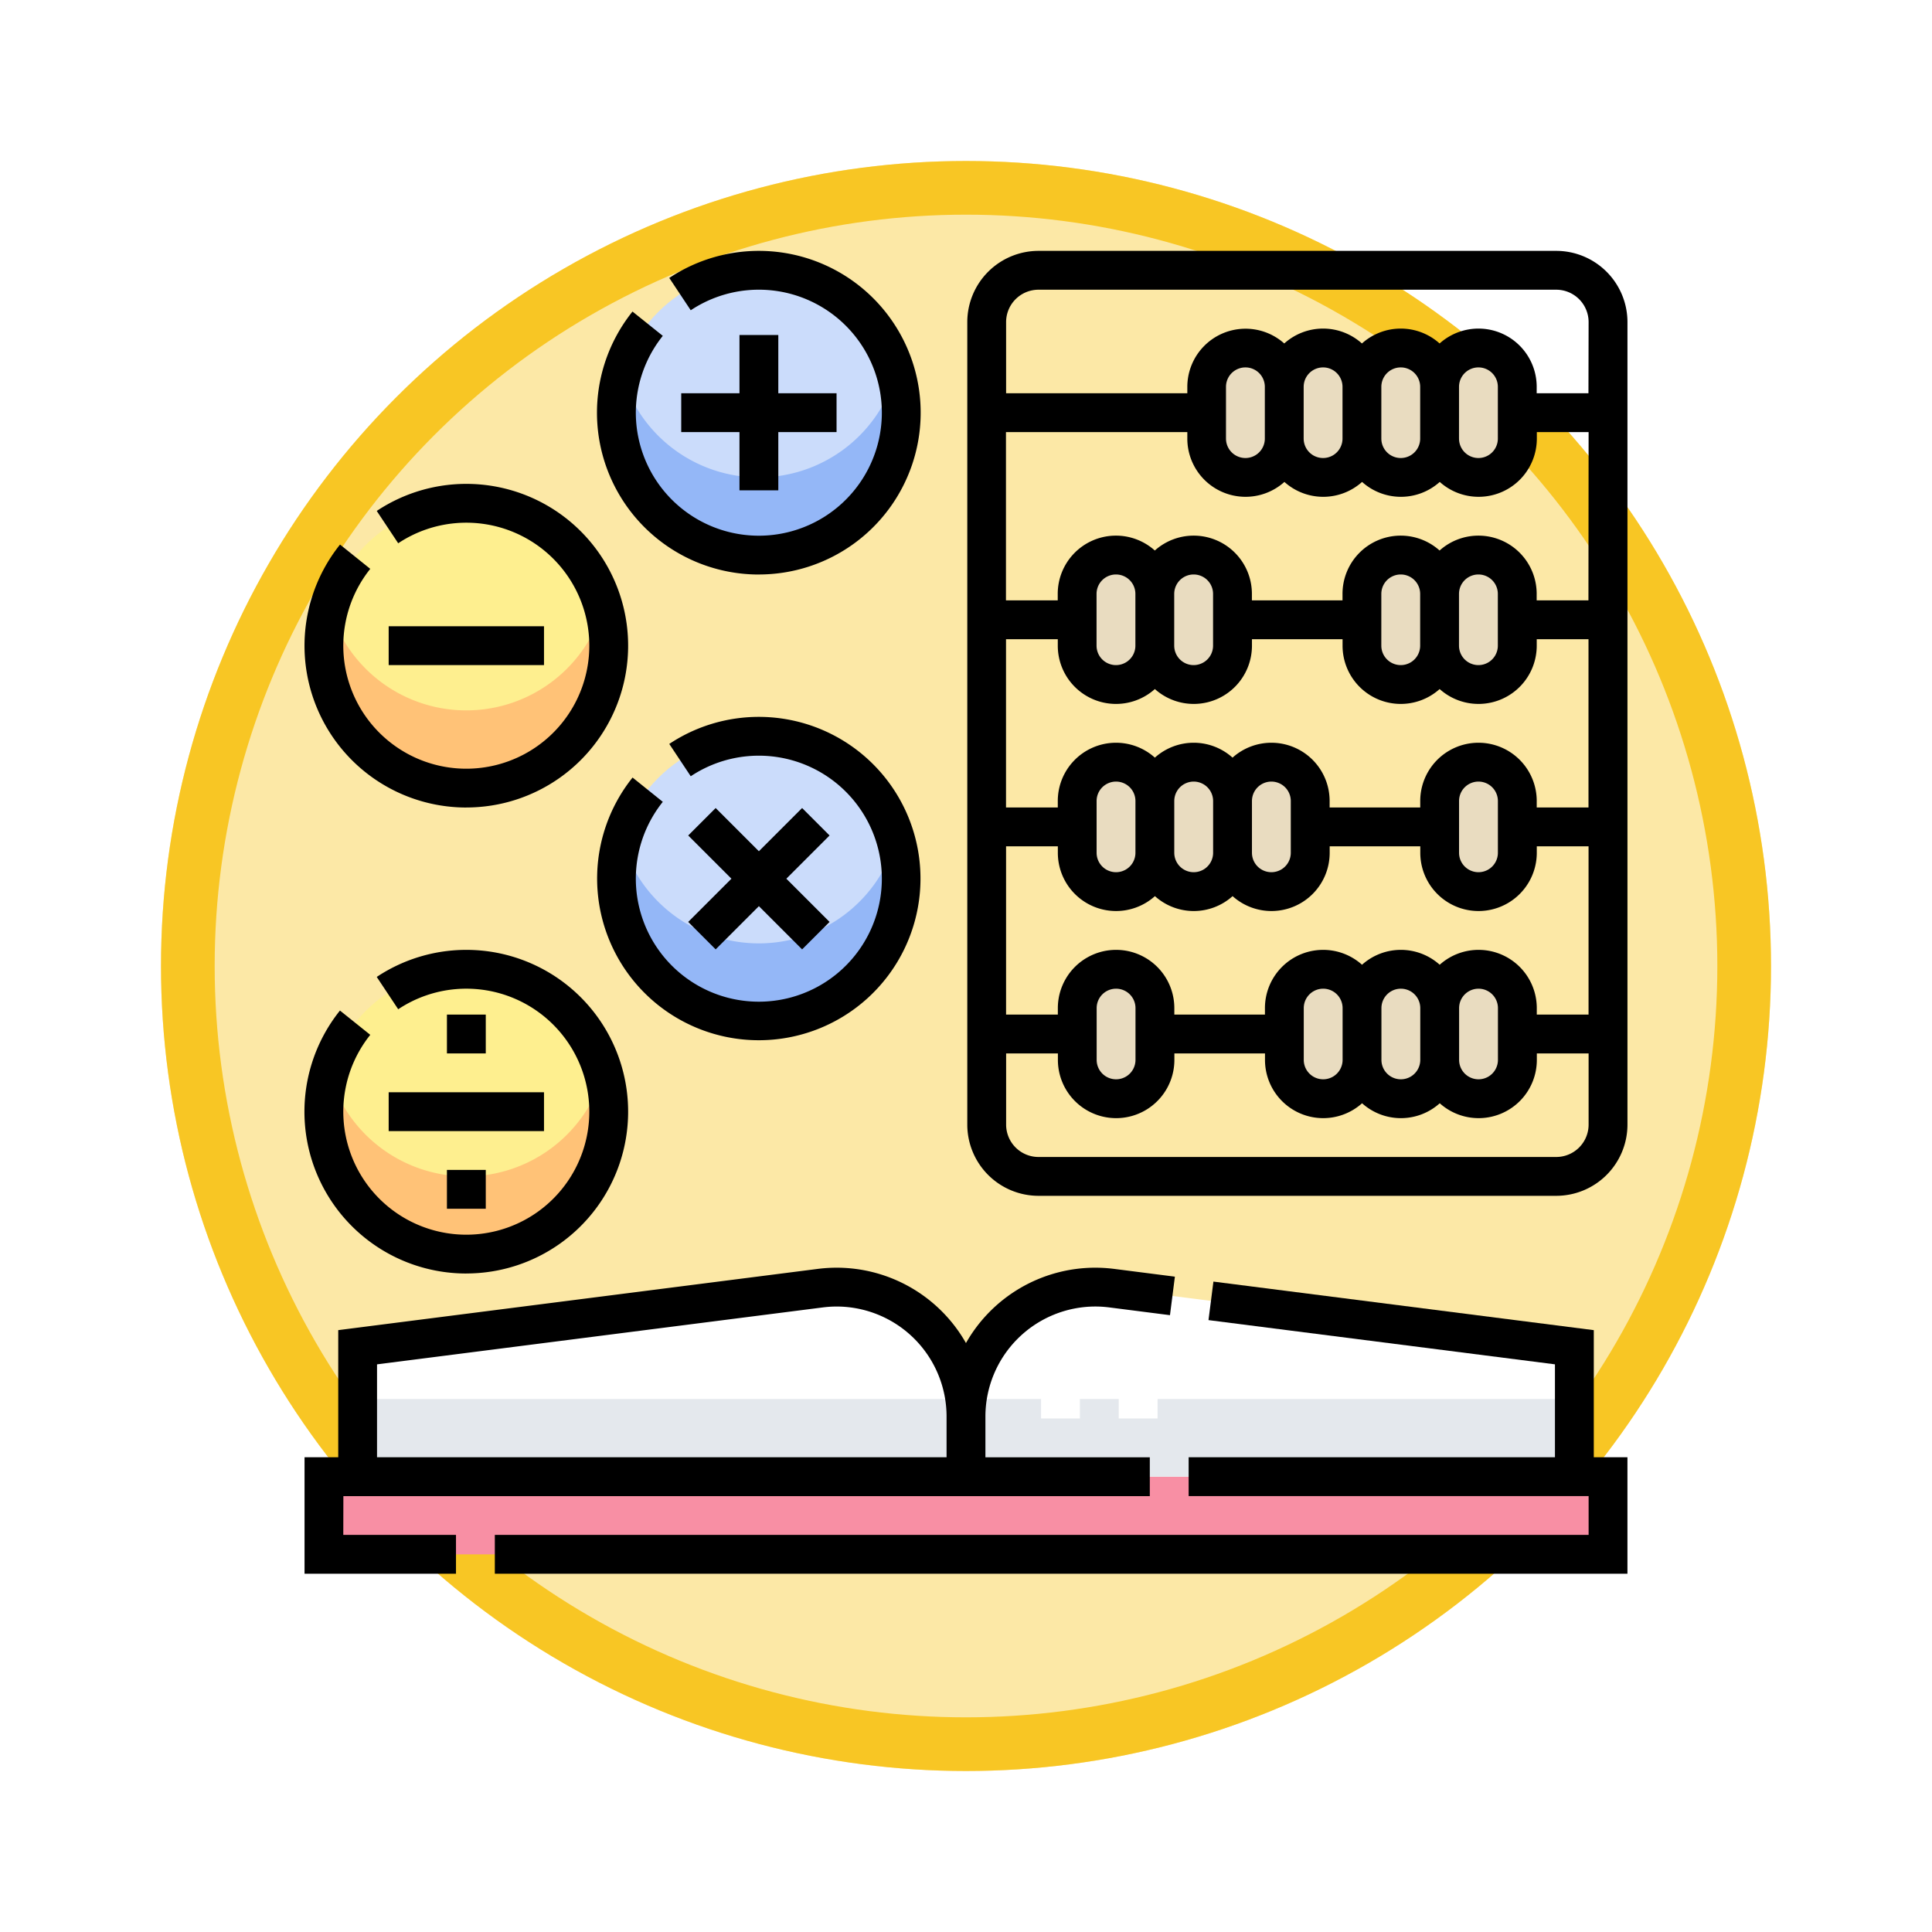 <svg xmlns="http://www.w3.org/2000/svg" xmlns:xlink="http://www.w3.org/1999/xlink" width="108" height="108" viewBox="0 0 108 108">
  <defs>
    <filter id="Ellipse_11513" x="0" y="0" width="108" height="108" filterUnits="userSpaceOnUse">
      <feOffset dy="3" input="SourceAlpha"/>
      <feGaussianBlur stdDeviation="3" result="blur"/>
      <feFlood flood-opacity="0.161"/>
      <feComposite operator="in" in2="blur"/>
      <feComposite in="SourceGraphic"/>
    </filter>
  </defs>
  <g id="Group_1143496" data-name="Group 1143496" transform="translate(-746 -564)">
    <g id="Group_1143495" data-name="Group 1143495" transform="translate(559 -593)">
      <g transform="matrix(1, 0, 0, 1, 187, 1157)" filter="url(#Ellipse_11513)">
        <g id="Ellipse_11513-2" data-name="Ellipse 11513" transform="translate(9 6)" fill="#fce8a6" stroke="#f8c624" stroke-width="3">
          <circle cx="45" cy="45" r="45" stroke="none"/>
          <circle cx="45" cy="45" r="43.5" fill="none"/>
        </g>
      </g>
    </g>
    <g id="maths_3655656" transform="translate(763.024 578.024)">
      <g id="Flat_26_" transform="translate(1.085 1.085)">
        <path id="Path_904830" data-name="Path 904830" d="M7.5,473.5H79.28v4.342H7.5Z" transform="translate(-7.5 -406.061)" fill="#f88fa4"/>
        <path id="Path_904831" data-name="Path 904831" d="M88.518,410.877H20.5v-7.236l25.857-3.3a7.236,7.236,0,0,1,8.152,7.178v0a7.236,7.236,0,0,1,8.152-7.178l25.857,3.3Z" transform="translate(-18.619 -343.438)" fill="#fff"/>
        <path id="Path_904832" data-name="Path 904832" d="M54.509,444.483a7.322,7.322,0,0,0-.068-.983H20.5v4.342H88.518V443.5H54.577A7.321,7.321,0,0,0,54.509,444.483Z" transform="translate(-18.619 -380.403)" fill="#e4e8ed"/>
        <g id="Group_1143447" data-name="Group 1143447" transform="translate(42.113 4.342)">
          <path id="Path_904833" data-name="Path 904833" d="M380.671,44.736a2.171,2.171,0,0,1-2.171-2.171V39.671a2.171,2.171,0,1,1,4.342,0v2.894A2.171,2.171,0,0,1,380.671,44.736Z" transform="translate(-366.923 -37.5)" fill="#e9dcc0"/>
          <path id="Path_904834" data-name="Path 904834" d="M350.671,44.736a2.171,2.171,0,0,1-2.171-2.171V39.671a2.171,2.171,0,1,1,4.342,0v2.894A2.171,2.171,0,0,1,350.671,44.736Z" transform="translate(-341.264 -37.5)" fill="#e9dcc0"/>
          <path id="Path_904835" data-name="Path 904835" d="M440.671,44.736a2.171,2.171,0,0,1-2.171-2.171V39.671a2.171,2.171,0,1,1,4.342,0v2.894A2.171,2.171,0,0,1,440.671,44.736Z" transform="translate(-418.239 -37.5)" fill="#e9dcc0"/>
          <path id="Path_904836" data-name="Path 904836" d="M410.671,44.736a2.171,2.171,0,0,1-2.171-2.171V39.671a2.171,2.171,0,1,1,4.342,0v2.894A2.171,2.171,0,0,1,410.671,44.736Z" transform="translate(-392.581 -37.5)" fill="#e9dcc0"/>
          <path id="Path_904837" data-name="Path 904837" d="M440.671,197.5a2.171,2.171,0,0,0-2.171,2.171v2.894a2.171,2.171,0,1,0,4.342,0v-2.894A2.171,2.171,0,0,0,440.671,197.5Z" transform="translate(-418.239 -174.345)" fill="#e9dcc0"/>
          <path id="Path_904838" data-name="Path 904838" d="M360.671,197.5a2.171,2.171,0,0,0-2.171,2.171v2.894a2.171,2.171,0,1,0,4.342,0v-2.894A2.171,2.171,0,0,0,360.671,197.5Z" transform="translate(-349.817 -174.345)" fill="#e9dcc0"/>
          <path id="Path_904839" data-name="Path 904839" d="M330.671,197.5a2.171,2.171,0,0,0-2.171,2.171v2.894a2.171,2.171,0,1,0,4.342,0v-2.894A2.171,2.171,0,0,0,330.671,197.5Z" transform="translate(-324.158 -174.345)" fill="#e9dcc0"/>
          <path id="Path_904840" data-name="Path 904840" d="M300.671,197.5a2.171,2.171,0,0,0-2.171,2.171v2.894a2.171,2.171,0,1,0,4.342,0v-2.894A2.171,2.171,0,0,0,300.671,197.5Z" transform="translate(-298.5 -174.345)" fill="#e9dcc0"/>
          <path id="Path_904841" data-name="Path 904841" d="M330.671,117.5a2.171,2.171,0,0,0-2.171,2.171v2.894a2.171,2.171,0,0,0,4.342,0v-2.894A2.171,2.171,0,0,0,330.671,117.5Z" transform="translate(-324.158 -105.923)" fill="#e9dcc0"/>
          <path id="Path_904842" data-name="Path 904842" d="M300.671,117.5a2.171,2.171,0,0,0-2.171,2.171v2.894a2.171,2.171,0,1,0,4.342,0v-2.894A2.171,2.171,0,0,0,300.671,117.5Z" transform="translate(-298.5 -105.923)" fill="#e9dcc0"/>
          <path id="Path_904843" data-name="Path 904843" d="M440.671,117.5a2.171,2.171,0,0,0-2.171,2.171v2.894a2.171,2.171,0,1,0,4.342,0v-2.894A2.171,2.171,0,0,0,440.671,117.5Z" transform="translate(-418.239 -105.923)" fill="#e9dcc0"/>
          <path id="Path_904844" data-name="Path 904844" d="M410.671,117.5a2.171,2.171,0,0,0-2.171,2.171v2.894a2.171,2.171,0,1,0,4.342,0v-2.894A2.171,2.171,0,0,0,410.671,117.5Z" transform="translate(-392.581 -105.923)" fill="#e9dcc0"/>
          <path id="Path_904845" data-name="Path 904845" d="M380.671,284.736a2.171,2.171,0,0,0,2.171-2.171v-2.894a2.171,2.171,0,0,0-4.342,0v2.894A2.171,2.171,0,0,0,380.671,284.736Z" transform="translate(-366.923 -242.768)" fill="#e9dcc0"/>
          <path id="Path_904846" data-name="Path 904846" d="M300.671,284.736a2.171,2.171,0,0,0,2.171-2.171v-2.894a2.171,2.171,0,1,0-4.342,0v2.894A2.171,2.171,0,0,0,300.671,284.736Z" transform="translate(-298.5 -242.768)" fill="#e9dcc0"/>
          <path id="Path_904847" data-name="Path 904847" d="M410.671,284.736a2.171,2.171,0,0,0,2.171-2.171v-2.894a2.171,2.171,0,1,0-4.342,0v2.894A2.171,2.171,0,0,0,410.671,284.736Z" transform="translate(-392.581 -242.768)" fill="#e9dcc0"/>
          <path id="Path_904848" data-name="Path 904848" d="M440.671,284.736a2.171,2.171,0,0,0,2.171-2.171v-2.894a2.171,2.171,0,1,0-4.342,0v2.894A2.171,2.171,0,0,0,440.671,284.736Z" transform="translate(-418.239 -242.768)" fill="#e9dcc0"/>
        </g>
        <circle id="Ellipse_11544" data-name="Ellipse 11544" cx="7.96" cy="7.96" r="7.96" transform="translate(16.353)" fill="#cbdcfb"/>
        <circle id="Ellipse_11545" data-name="Ellipse 11545" cx="7.96" cy="7.96" r="7.96" transform="translate(0 13.025)" fill="#feef8f"/>
        <circle id="Ellipse_11546" data-name="Ellipse 11546" cx="7.96" cy="7.96" r="7.96" transform="translate(0 39.074)" fill="#feef8f"/>
        <circle id="Ellipse_11547" data-name="Ellipse 11547" cx="7.96" cy="7.96" r="7.96" transform="translate(16.353 26.049)" fill="#cbdcfb"/>
        <path id="Path_904849" data-name="Path 904849" d="M128.46,53.289A7.961,7.961,0,0,1,120.8,47.5a7.96,7.96,0,1,0,15.315,0A7.961,7.961,0,0,1,128.46,53.289Z" transform="translate(-104.147 -41.711)" fill="#94b7f7"/>
        <path id="Path_904850" data-name="Path 904850" d="M15.46,143.289A7.961,7.961,0,0,1,7.8,137.5a7.96,7.96,0,1,0,15.315,0A7.961,7.961,0,0,1,15.46,143.289Z" transform="translate(-7.5 -118.687)" fill="#ffc277"/>
        <path id="Path_904851" data-name="Path 904851" d="M15.46,323.289A7.961,7.961,0,0,1,7.8,317.5a7.96,7.96,0,1,0,15.315,0A7.961,7.961,0,0,1,15.46,323.289Z" transform="translate(-7.5 -272.637)" fill="#ffc277"/>
        <path id="Path_904852" data-name="Path 904852" d="M128.46,233.289A7.961,7.961,0,0,1,120.8,227.5a7.96,7.96,0,1,0,15.315,0A7.961,7.961,0,0,1,128.46,233.289Z" transform="translate(-104.147 -195.662)" fill="#94b7f7"/>
      </g>
      <g id="Group_1143448" data-name="Group 1143448" transform="translate(41.172 63.097)">
        <path id="Path_904853" data-name="Path 904853" d="M284.5,436h2.171v2.171H284.5Z" transform="translate(-284.5 -436)" fill="#fff"/>
        <path id="Path_904854" data-name="Path 904854" d="M314.5,436h2.171v2.171H314.5Z" transform="translate(-310.158 -436)" fill="#fff"/>
      </g>
      <g id="Outline_26_" transform="translate(0)">
        <path id="Path_904855" data-name="Path 904855" d="M2.171,405.547h45.08v-2.171h-9.19V401.1a6.152,6.152,0,0,1,6.137-6.152,6.239,6.239,0,0,1,.792.051l3.388.433.275-2.153-3.388-.433a8.459,8.459,0,0,0-1.068-.068,8.312,8.312,0,0,0-7.223,4.213,8.312,8.312,0,0,0-7.223-4.213,8.426,8.426,0,0,0-1.067.068l-26.8,3.422v7.106H0v6.512H8.466v-2.171h-6.3Zm1.881-7.366L28.961,395a6.27,6.27,0,0,1,.792-.051A6.151,6.151,0,0,1,35.89,401.1v2.274H4.052Z" transform="translate(0 -335.937)"/>
        <path id="Path_904856" data-name="Path 904856" d="M134.933,400.855l-21.263-2.714-.275,2.153,19.367,2.472v5.195H112.285v2.171h22.359V412.3H73.5v2.171h63.314v-6.512h-1.881Z" transform="translate(-62.863 -340.523)"/>
        <path id="Path_904857" data-name="Path 904857" d="M288.923,0H259.98A3.984,3.984,0,0,0,256,3.98V48.843a3.984,3.984,0,0,0,3.98,3.98h28.944a3.984,3.984,0,0,0,3.98-3.98V3.98A3.984,3.984,0,0,0,288.923,0Zm1.809,48.843a1.811,1.811,0,0,1-1.809,1.809H259.98a1.811,1.811,0,0,1-1.809-1.809v-3.98h2.894v.362a3.256,3.256,0,0,0,6.512,0v-.362h5.065v.362a3.254,3.254,0,0,0,5.427,2.424,3.248,3.248,0,0,0,4.342,0,3.254,3.254,0,0,0,5.427-2.424v-.362h2.894Zm-27.5-3.618V42.33a1.085,1.085,0,0,1,2.171,0v2.894a1.085,1.085,0,1,1-2.171,0Zm11.577,0V42.33a1.085,1.085,0,0,1,2.171,0v2.894a1.085,1.085,0,1,1-2.171,0Zm4.342,0V42.33a1.085,1.085,0,0,1,2.171,0v2.894a1.085,1.085,0,0,1-2.171,0Zm4.342,0V42.33a1.085,1.085,0,0,1,2.171,0v2.894a1.085,1.085,0,0,1-2.171,0Zm7.236-2.533h-2.894V42.33a3.254,3.254,0,0,0-5.427-2.424,3.248,3.248,0,0,0-4.342,0,3.254,3.254,0,0,0-5.427,2.424v.362h-5.065V42.33a3.256,3.256,0,0,0-6.512,0v.362h-2.894V33.285h2.894v.362a3.254,3.254,0,0,0,5.427,2.424,3.248,3.248,0,0,0,4.342,0,3.254,3.254,0,0,0,5.427-2.424v-.362h5.065v.362a3.256,3.256,0,1,0,6.512,0v-.362h2.894Zm-27.5-9.045V30.753a1.085,1.085,0,1,1,2.171,0v2.894a1.085,1.085,0,1,1-2.171,0Zm4.342,0V30.753a1.085,1.085,0,1,1,2.171,0v2.894a1.085,1.085,0,1,1-2.171,0Zm4.342,0V30.753a1.085,1.085,0,1,1,2.171,0v2.894a1.085,1.085,0,1,1-2.171,0Zm11.577,0V30.753a1.085,1.085,0,0,1,2.171,0v2.894a1.085,1.085,0,0,1-2.171,0Zm7.236-2.533h-2.894v-.362a3.256,3.256,0,1,0-6.512,0v.362h-5.065v-.362a3.254,3.254,0,0,0-5.427-2.424,3.248,3.248,0,0,0-4.342,0,3.254,3.254,0,0,0-5.427,2.424v.362h-2.894V21.708h2.894v.362a3.254,3.254,0,0,0,5.427,2.424,3.254,3.254,0,0,0,5.427-2.424v-.362h5.065v.362a3.254,3.254,0,0,0,5.427,2.424,3.254,3.254,0,0,0,5.427-2.424v-.362h2.894Zm-27.5-9.045V19.175a1.085,1.085,0,1,1,2.171,0V22.07a1.085,1.085,0,1,1-2.171,0Zm4.342,0V19.175a1.085,1.085,0,1,1,2.171,0V22.07a1.085,1.085,0,1,1-2.171,0Zm11.577,0V19.175a1.085,1.085,0,0,1,2.171,0V22.07a1.085,1.085,0,0,1-2.171,0Zm4.342,0V19.175a1.085,1.085,0,0,1,2.171,0V22.07a1.085,1.085,0,0,1-2.171,0Zm7.236-2.533h-2.894v-.362a3.254,3.254,0,0,0-5.427-2.424,3.254,3.254,0,0,0-5.427,2.424v.362h-5.065v-.362a3.254,3.254,0,0,0-5.427-2.424,3.254,3.254,0,0,0-5.427,2.424v.362h-2.894V10.13H268.3v.362a3.254,3.254,0,0,0,5.427,2.424,3.248,3.248,0,0,0,4.342,0,3.248,3.248,0,0,0,4.342,0,3.254,3.254,0,0,0,5.427-2.424V10.13h2.894Zm-20.261-9.045V7.6a1.085,1.085,0,1,1,2.171,0v2.894a1.085,1.085,0,1,1-2.171,0Zm4.342,0V7.6a1.085,1.085,0,1,1,2.171,0v2.894a1.085,1.085,0,1,1-2.171,0Zm4.342,0V7.6a1.085,1.085,0,0,1,2.171,0v2.894a1.085,1.085,0,0,1-2.171,0Zm4.342,0V7.6a1.085,1.085,0,0,1,2.171,0v2.894a1.085,1.085,0,0,1-2.171,0Zm7.236-2.533h-2.894V7.6a3.254,3.254,0,0,0-5.427-2.424,3.248,3.248,0,0,0-4.342,0,3.248,3.248,0,0,0-4.342,0A3.254,3.254,0,0,0,268.3,7.6V7.96h-10.13V3.98a1.811,1.811,0,0,1,1.809-1.809h28.944a1.811,1.811,0,0,1,1.809,1.809Z" transform="translate(-218.952)"/>
        <path id="Path_904858" data-name="Path 904858" d="M122.045,18.09a9.045,9.045,0,1,0-5.009-16.577l1.2,1.807a6.876,6.876,0,1,1-1.562,1.43l-1.694-1.358a9.045,9.045,0,0,0,7.061,14.7Z" transform="translate(-96.647)"/>
        <path id="Path_904859" data-name="Path 904859" d="M9.045,108.09A9.045,9.045,0,1,0,4.036,91.513l1.2,1.807a6.876,6.876,0,1,1-1.562,1.43L1.984,93.392a9.045,9.045,0,0,0,7.061,14.7Z" transform="translate(0 -76.975)"/>
        <path id="Path_904860" data-name="Path 904860" d="M32.5,145h8.683v2.171H32.5Z" transform="translate(-27.797 -124.016)"/>
        <path id="Path_904861" data-name="Path 904861" d="M9.045,288.09a9.045,9.045,0,1,0-5.009-16.577l1.2,1.807a6.876,6.876,0,1,1-1.562,1.43l-1.694-1.358a9.045,9.045,0,0,0,7.061,14.7Z" transform="translate(0 -230.926)"/>
        <path id="Path_904862" data-name="Path 904862" d="M32.5,325h8.683v2.171H32.5Z" transform="translate(-27.797 -277.966)"/>
        <path id="Path_904863" data-name="Path 904863" d="M55,295h2.171v2.171H55Z" transform="translate(-47.04 -252.308)"/>
        <path id="Path_904864" data-name="Path 904864" d="M55,355h2.171v2.171H55Z" transform="translate(-47.04 -303.625)"/>
        <path id="Path_904865" data-name="Path 904865" d="M148.756,32.5v3.256H145.5v2.171h3.256v3.256h2.171V37.927h3.256V35.756h-3.256V32.5Z" transform="translate(-124.443 -27.797)"/>
        <path id="Path_904866" data-name="Path 904866" d="M114.984,183.392a9.038,9.038,0,1,0,2.052-1.879l1.2,1.807a6.876,6.876,0,1,1-1.562,1.43Z" transform="translate(-96.647 -153.951)"/>
        <path id="Path_904867" data-name="Path 904867" d="M149.732,223.1l2.416-2.416,2.416,2.416,1.535-1.535-2.416-2.416,2.416-2.416-1.535-1.535-2.416,2.416-2.416-2.416-1.535,1.535,2.416,2.416-2.416,2.416Z" transform="translate(-126.75 -184.053)"/>
      </g>
    </g>
  </g>
</svg>
